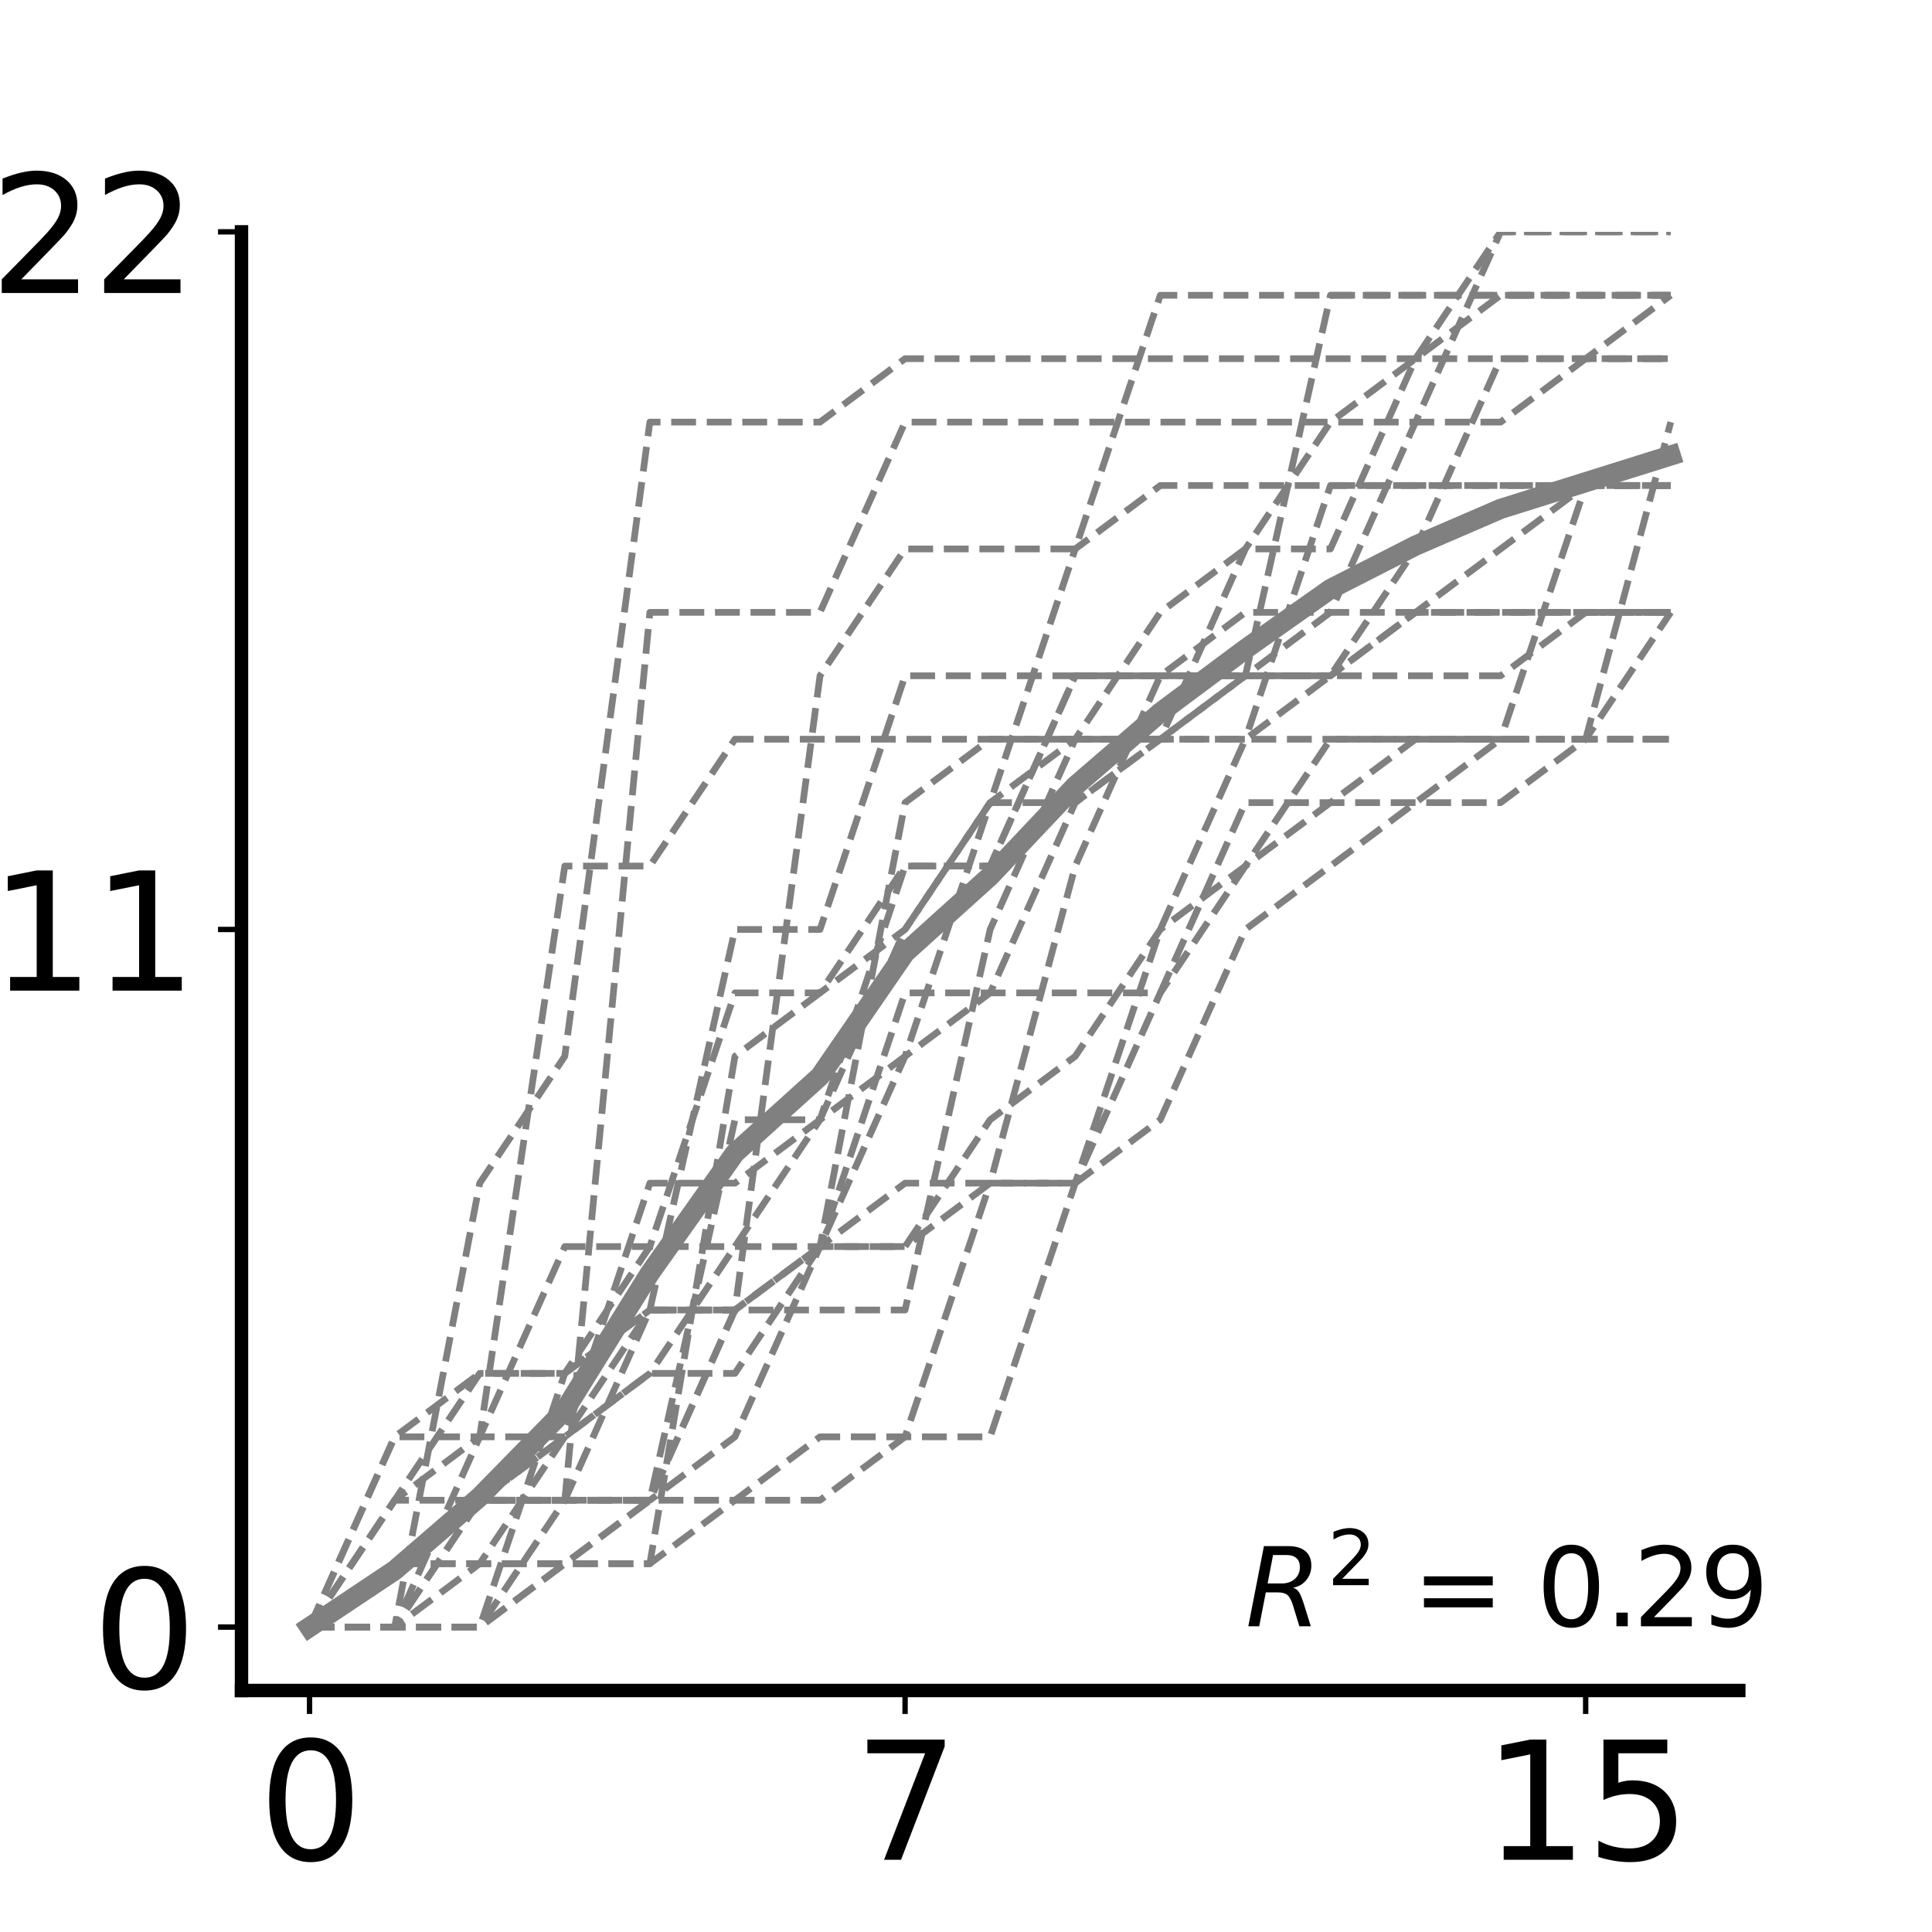 <?xml version="1.0" encoding="utf-8" standalone="no"?>
<!DOCTYPE svg PUBLIC "-//W3C//DTD SVG 1.1//EN"
  "http://www.w3.org/Graphics/SVG/1.1/DTD/svg11.dtd">
<svg xmlns:xlink="http://www.w3.org/1999/xlink" width="288pt" height="288pt" viewBox="0 0 288 288" xmlns="http://www.w3.org/2000/svg" version="1.1">
 <defs>
  <style type="text/css">*{stroke-linejoin: round; stroke-linecap: butt}</style>
 </defs>
 <g id="figure_1">
  <g id="patch_1">
   <path d="M 0 288 
L 288 288 
L 288 0 
L 0 0 
z
" style="fill: #ffffff"/>
  </g>
  <g id="axes_1">
   <g id="patch_2">
    <path d="M 36 252 
L 259.2 252 
L 259.2 34.56 
L 36 34.56 
z
" style="fill: #ffffff"/>
   </g>
   <g id="matplotlib.axis_1">
    <g id="xtick_1">
     <g id="line2d_1">
      <defs>
       <path id="m894d45bba4" d="M 0 0 
L 0 3.5 
" style="stroke: #000000; stroke-width: 0.8"/>
      </defs>
      <g>
       <use xlink:href="#m894d45bba4" x="46.145" y="252" style="stroke: #000000; stroke-width: 0.8"/>
      </g>
     </g>
     <g id="text_1">
      <!-- 0 -->
      <g transform="translate(38.51 277.236) scale(0.24 -0.24)">
       <defs>
        <path id="DejaVuSans-30" d="M 2034 4250 
Q 1547 4250 1301 3770 
Q 1056 3291 1056 2328 
Q 1056 1369 1301 889 
Q 1547 409 2034 409 
Q 2525 409 2770 889 
Q 3016 1369 3016 2328 
Q 3016 3291 2770 3770 
Q 2525 4250 2034 4250 
z
M 2034 4750 
Q 2819 4750 3233 4129 
Q 3647 3509 3647 2328 
Q 3647 1150 3233 529 
Q 2819 -91 2034 -91 
Q 1250 -91 836 529 
Q 422 1150 422 2328 
Q 422 3509 836 4129 
Q 1250 4750 2034 4750 
z
" transform="scale(0.016)"/>
       </defs>
       <use xlink:href="#DejaVuSans-30"/>
      </g>
     </g>
    </g>
    <g id="xtick_2">
     <g id="line2d_2">
      <g>
       <use xlink:href="#m894d45bba4" x="134.918" y="252" style="stroke: #000000; stroke-width: 0.8"/>
      </g>
     </g>
     <g id="text_2">
      <!-- 7 -->
      <g transform="translate(127.283 277.236) scale(0.24 -0.24)">
       <defs>
        <path id="DejaVuSans-37" d="M 525 4666 
L 3525 4666 
L 3525 4397 
L 1831 0 
L 1172 0 
L 2766 4134 
L 525 4134 
L 525 4666 
z
" transform="scale(0.016)"/>
       </defs>
       <use xlink:href="#DejaVuSans-37"/>
      </g>
     </g>
    </g>
    <g id="xtick_3">
     <g id="line2d_3">
      <g>
       <use xlink:href="#m894d45bba4" x="236.373" y="252" style="stroke: #000000; stroke-width: 0.8"/>
      </g>
     </g>
     <g id="text_3">
      <!-- 15 -->
      <g transform="translate(221.103 277.236) scale(0.24 -0.24)">
       <defs>
        <path id="DejaVuSans-31" d="M 794 531 
L 1825 531 
L 1825 4091 
L 703 3866 
L 703 4441 
L 1819 4666 
L 2450 4666 
L 2450 531 
L 3481 531 
L 3481 0 
L 794 0 
L 794 531 
z
" transform="scale(0.016)"/>
        <path id="DejaVuSans-35" d="M 691 4666 
L 3169 4666 
L 3169 4134 
L 1269 4134 
L 1269 2991 
Q 1406 3038 1543 3061 
Q 1681 3084 1819 3084 
Q 2600 3084 3056 2656 
Q 3513 2228 3513 1497 
Q 3513 744 3044 326 
Q 2575 -91 1722 -91 
Q 1428 -91 1123 -41 
Q 819 9 494 109 
L 494 744 
Q 775 591 1075 516 
Q 1375 441 1709 441 
Q 2250 441 2565 725 
Q 2881 1009 2881 1497 
Q 2881 1984 2565 2268 
Q 2250 2553 1709 2553 
Q 1456 2553 1204 2497 
Q 953 2441 691 2322 
L 691 4666 
z
" transform="scale(0.016)"/>
       </defs>
       <use xlink:href="#DejaVuSans-31"/>
       <use xlink:href="#DejaVuSans-35" x="63.623"/>
      </g>
     </g>
    </g>
   </g>
   <g id="matplotlib.axis_2">
    <g id="ytick_1">
     <g id="line2d_4">
      <defs>
       <path id="md7720a7fc2" d="M 0 0 
L -3.5 0 
" style="stroke: #000000; stroke-width: 0.8"/>
      </defs>
      <g>
       <use xlink:href="#md7720a7fc2" x="36" y="242.546" style="stroke: #000000; stroke-width: 0.8"/>
      </g>
     </g>
     <g id="text_4">
      <!-- 0 -->
      <g transform="translate(13.73 251.664) scale(0.24 -0.24)">
       <use xlink:href="#DejaVuSans-30"/>
      </g>
     </g>
    </g>
    <g id="ytick_2">
     <g id="line2d_5">
      <g>
       <use xlink:href="#md7720a7fc2" x="36" y="138.553" style="stroke: #000000; stroke-width: 0.8"/>
      </g>
     </g>
     <g id="text_5">
      <!-- 11 -->
      <g transform="translate(-1.54 147.671) scale(0.24 -0.24)">
       <use xlink:href="#DejaVuSans-31"/>
       <use xlink:href="#DejaVuSans-31" x="63.623"/>
      </g>
     </g>
    </g>
    <g id="ytick_3">
     <g id="line2d_6">
      <g>
       <use xlink:href="#md7720a7fc2" x="36" y="34.56" style="stroke: #000000; stroke-width: 0.8"/>
      </g>
     </g>
     <g id="text_6">
      <!-- 22 -->
      <g transform="translate(-1.54 43.678) scale(0.24 -0.24)">
       <defs>
        <path id="DejaVuSans-32" d="M 1228 531 
L 3431 531 
L 3431 0 
L 469 0 
L 469 531 
Q 828 903 1448 1529 
Q 2069 2156 2228 2338 
Q 2531 2678 2651 2914 
Q 2772 3150 2772 3378 
Q 2772 3750 2511 3984 
Q 2250 4219 1831 4219 
Q 1534 4219 1204 4116 
Q 875 4013 500 3803 
L 500 4441 
Q 881 4594 1212 4672 
Q 1544 4750 1819 4750 
Q 2544 4750 2975 4387 
Q 3406 4025 3406 3419 
Q 3406 3131 3298 2873 
Q 3191 2616 2906 2266 
Q 2828 2175 2409 1742 
Q 1991 1309 1228 531 
z
" transform="scale(0.016)"/>
       </defs>
       <use xlink:href="#DejaVuSans-32"/>
       <use xlink:href="#DejaVuSans-32" x="63.623"/>
      </g>
     </g>
    </g>
   </g>
   <g id="line2d_7">
    <path d="M 46.145 242.546 
L 58.827 234.087 
L 71.509 223.141 
L 84.191 210.204 
L 96.873 189.803 
L 109.555 171.891 
L 122.236 160.446 
L 134.918 142.036 
L 147.6 130.592 
L 160.282 117.157 
L 172.964 106.211 
L 185.645 96.757 
L 198.327 87.8 
L 211.009 81.332 
L 223.691 75.859 
L 236.373 71.878 
L 249.055 67.897 
" clip-path="url(#p7e249c1539)" style="fill: none; stroke: #808080; stroke-width: 3; stroke-linecap: square"/>
   </g>
   <g id="line2d_8">
    <path d="M 46.145 242.546 
L 58.827 223.638 
L 71.509 223.638 
L 84.191 223.638 
L 96.873 91.283 
L 109.555 91.283 
L 122.236 91.283 
L 134.918 62.922 
L 147.6 62.922 
L 160.282 62.922 
L 172.964 62.922 
L 185.645 62.922 
L 198.327 62.922 
L 211.009 62.922 
L 223.691 62.922 
L 236.373 53.468 
L 249.055 53.468 
" clip-path="url(#p7e249c1539)" style="fill: none; stroke-dasharray: 3.7,1.6; stroke-dashoffset: 0; stroke: #808080"/>
   </g>
   <g id="line2d_9">
    <path d="M 46.145 242.546 
L 58.827 242.546 
L 71.509 233.092 
L 84.191 214.184 
L 96.873 204.73 
L 109.555 185.823 
L 122.236 185.823 
L 134.918 148.007 
L 147.6 148.007 
L 160.282 148.007 
L 172.964 148.007 
L 185.645 119.645 
L 198.327 119.645 
L 211.009 119.645 
L 223.691 119.645 
L 236.373 110.191 
L 249.055 62.922 
" clip-path="url(#p7e249c1539)" style="fill: none; stroke-dasharray: 3.7,1.6; stroke-dashoffset: 0; stroke: #808080"/>
   </g>
   <g id="line2d_10">
    <path d="M 46.145 242.546 
L 58.827 242.546 
L 71.509 176.369 
L 84.191 157.461 
L 96.873 62.922 
L 109.555 62.922 
L 122.236 62.922 
L 134.918 53.468 
L 147.6 53.468 
L 160.282 53.468 
L 172.964 53.468 
L 185.645 53.468 
L 198.327 53.468 
L 211.009 53.468 
L 223.691 53.468 
L 236.373 53.468 
L 249.055 44.014 
" clip-path="url(#p7e249c1539)" style="fill: none; stroke-dasharray: 3.7,1.6; stroke-dashoffset: 0; stroke: #808080"/>
   </g>
   <g id="line2d_11">
    <path d="M 46.145 242.546 
L 58.827 214.184 
L 71.509 214.184 
L 84.191 129.099 
L 96.873 129.099 
L 109.555 110.191 
L 122.236 110.191 
L 134.918 110.191 
L 147.6 110.191 
L 160.282 110.191 
L 172.964 110.191 
L 185.645 100.737 
L 198.327 44.014 
L 211.009 44.014 
L 223.691 44.014 
L 236.373 44.014 
L 249.055 44.014 
" clip-path="url(#p7e249c1539)" style="fill: none; stroke-dasharray: 3.7,1.6; stroke-dashoffset: 0; stroke: #808080"/>
   </g>
   <g id="line2d_12">
    <path d="M 46.145 242.546 
L 58.827 233.092 
L 71.509 233.092 
L 84.191 233.092 
L 96.873 233.092 
L 109.555 157.461 
L 122.236 148.007 
L 134.918 129.099 
L 147.6 129.099 
L 160.282 100.737 
L 172.964 100.737 
L 185.645 100.737 
L 198.327 100.737 
L 211.009 91.283 
L 223.691 91.283 
L 236.373 91.283 
L 249.055 91.283 
" clip-path="url(#p7e249c1539)" style="fill: none; stroke-dasharray: 3.7,1.6; stroke-dashoffset: 0; stroke: #808080"/>
   </g>
   <g id="line2d_13">
    <path d="M 46.145 242.546 
L 58.827 242.546 
L 71.509 223.638 
L 84.191 223.638 
L 96.873 195.277 
L 109.555 195.277 
L 122.236 185.823 
L 134.918 176.369 
L 147.6 176.369 
L 160.282 176.369 
L 172.964 166.915 
L 185.645 138.553 
L 198.327 129.099 
L 211.009 119.645 
L 223.691 110.191 
L 236.373 110.191 
L 249.055 91.283 
" clip-path="url(#p7e249c1539)" style="fill: none; stroke-dasharray: 3.7,1.6; stroke-dashoffset: 0; stroke: #808080"/>
   </g>
   <g id="line2d_14">
    <path d="M 46.145 242.546 
L 58.827 233.092 
L 71.509 223.638 
L 84.191 214.184 
L 96.873 204.73 
L 109.555 204.73 
L 122.236 185.823 
L 134.918 157.461 
L 147.6 148.007 
L 160.282 119.645 
L 172.964 110.191 
L 185.645 110.191 
L 198.327 72.376 
L 211.009 72.376 
L 223.691 72.376 
L 236.373 72.376 
L 249.055 72.376 
" clip-path="url(#p7e249c1539)" style="fill: none; stroke-dasharray: 3.7,1.6; stroke-dashoffset: 0; stroke: #808080"/>
   </g>
   <g id="line2d_15">
    <path d="M 46.145 242.546 
L 58.827 223.638 
L 71.509 204.73 
L 84.191 204.73 
L 96.873 195.277 
L 109.555 138.553 
L 122.236 138.553 
L 134.918 100.737 
L 147.6 100.737 
L 160.282 100.737 
L 172.964 100.737 
L 185.645 100.737 
L 198.327 100.737 
L 211.009 100.737 
L 223.691 100.737 
L 236.373 91.283 
L 249.055 91.283 
" clip-path="url(#p7e249c1539)" style="fill: none; stroke-dasharray: 3.7,1.6; stroke-dashoffset: 0; stroke: #808080"/>
   </g>
   <g id="line2d_16">
    <path d="M 46.145 242.546 
L 58.827 242.546 
L 71.509 242.546 
L 84.191 223.638 
L 96.873 223.638 
L 109.555 214.184 
L 122.236 185.823 
L 134.918 185.823 
L 147.6 176.369 
L 160.282 129.099 
L 172.964 100.737 
L 185.645 91.283 
L 198.327 91.283 
L 211.009 91.283 
L 223.691 91.283 
L 236.373 91.283 
L 249.055 91.283 
" clip-path="url(#p7e249c1539)" style="fill: none; stroke-dasharray: 3.7,1.6; stroke-dashoffset: 0; stroke: #808080"/>
   </g>
   <g id="line2d_17">
    <path d="M 46.145 242.546 
L 58.827 233.092 
L 71.509 223.638 
L 84.191 223.638 
L 96.873 223.638 
L 109.555 195.277 
L 122.236 195.277 
L 134.918 195.277 
L 147.6 138.553 
L 160.282 110.191 
L 172.964 110.191 
L 185.645 81.83 
L 198.327 62.922 
L 211.009 53.468 
L 223.691 44.014 
L 236.373 44.014 
L 249.055 44.014 
" clip-path="url(#p7e249c1539)" style="fill: none; stroke-dasharray: 3.7,1.6; stroke-dashoffset: 0; stroke: #808080"/>
   </g>
   <g id="line2d_18">
    <path d="M 46.145 242.546 
L 58.827 242.546 
L 71.509 242.546 
L 84.191 204.73 
L 96.873 185.823 
L 109.555 185.823 
L 122.236 166.915 
L 134.918 129.099 
L 147.6 129.099 
L 160.282 100.737 
L 172.964 100.737 
L 185.645 100.737 
L 198.327 100.737 
L 211.009 91.283 
L 223.691 81.83 
L 236.373 72.376 
L 249.055 72.376 
" clip-path="url(#p7e249c1539)" style="fill: none; stroke-dasharray: 3.7,1.6; stroke-dashoffset: 0; stroke: #808080"/>
   </g>
   <g id="line2d_19">
    <path d="M 46.145 242.546 
L 58.827 242.546 
L 71.509 214.184 
L 84.191 185.823 
L 96.873 185.823 
L 109.555 148.007 
L 122.236 148.007 
L 134.918 138.553 
L 147.6 119.645 
L 160.282 81.83 
L 172.964 72.376 
L 185.645 72.376 
L 198.327 72.376 
L 211.009 72.376 
L 223.691 72.376 
L 236.373 72.376 
L 249.055 72.376 
" clip-path="url(#p7e249c1539)" style="fill: none; stroke-dasharray: 3.7,1.6; stroke-dashoffset: 0; stroke: #808080"/>
   </g>
   <g id="line2d_20">
    <path d="M 46.145 242.546 
L 58.827 233.092 
L 71.509 233.092 
L 84.191 233.092 
L 96.873 233.092 
L 109.555 223.638 
L 122.236 214.184 
L 134.918 214.184 
L 147.6 176.369 
L 160.282 176.369 
L 172.964 148.007 
L 185.645 129.099 
L 198.327 119.645 
L 211.009 110.191 
L 223.691 110.191 
L 236.373 110.191 
L 249.055 110.191 
" clip-path="url(#p7e249c1539)" style="fill: none; stroke-dasharray: 3.7,1.6; stroke-dashoffset: 0; stroke: #808080"/>
   </g>
   <g id="line2d_21">
    <path d="M 46.145 242.546 
L 58.827 242.546 
L 71.509 223.638 
L 84.191 214.184 
L 96.873 176.369 
L 109.555 176.369 
L 122.236 166.915 
L 134.918 157.461 
L 147.6 119.645 
L 160.282 119.645 
L 172.964 110.191 
L 185.645 110.191 
L 198.327 100.737 
L 211.009 81.83 
L 223.691 53.468 
L 236.373 53.468 
L 249.055 53.468 
" clip-path="url(#p7e249c1539)" style="fill: none; stroke-dasharray: 3.7,1.6; stroke-dashoffset: 0; stroke: #808080"/>
   </g>
   <g id="line2d_22">
    <path d="M 46.145 242.546 
L 58.827 242.546 
L 71.509 242.546 
L 84.191 233.092 
L 96.873 223.638 
L 109.555 166.915 
L 122.236 166.915 
L 134.918 138.553 
L 147.6 119.645 
L 160.282 110.191 
L 172.964 110.191 
L 185.645 100.737 
L 198.327 91.283 
L 211.009 62.922 
L 223.691 34.56 
L 236.373 34.56 
L 249.055 34.56 
" clip-path="url(#p7e249c1539)" style="fill: none; stroke-dasharray: 3.7,1.6; stroke-dashoffset: 0; stroke: #808080"/>
   </g>
   <g id="line2d_23">
    <path d="M 46.145 242.546 
L 58.827 242.546 
L 71.509 242.546 
L 84.191 233.092 
L 96.873 223.638 
L 109.555 223.638 
L 122.236 223.638 
L 134.918 214.184 
L 147.6 214.184 
L 160.282 176.369 
L 172.964 138.553 
L 185.645 110.191 
L 198.327 110.191 
L 211.009 110.191 
L 223.691 110.191 
L 236.373 110.191 
L 249.055 110.191 
" clip-path="url(#p7e249c1539)" style="fill: none; stroke-dasharray: 3.7,1.6; stroke-dashoffset: 0; stroke: #808080"/>
   </g>
   <g id="line2d_24">
    <path d="M 46.145 242.546 
L 58.827 233.092 
L 71.509 223.638 
L 84.191 223.638 
L 96.873 223.638 
L 109.555 195.277 
L 122.236 100.737 
L 134.918 81.83 
L 147.6 81.83 
L 160.282 81.83 
L 172.964 44.014 
L 185.645 44.014 
L 198.327 44.014 
L 211.009 44.014 
L 223.691 44.014 
L 236.373 44.014 
L 249.055 44.014 
" clip-path="url(#p7e249c1539)" style="fill: none; stroke-dasharray: 3.7,1.6; stroke-dashoffset: 0; stroke: #808080"/>
   </g>
   <g id="line2d_25">
    <path d="M 46.145 242.546 
L 58.827 223.638 
L 71.509 214.184 
L 84.191 214.184 
L 96.873 195.277 
L 109.555 195.277 
L 122.236 185.823 
L 134.918 119.645 
L 147.6 110.191 
L 160.282 110.191 
L 172.964 91.283 
L 185.645 81.83 
L 198.327 81.83 
L 211.009 53.468 
L 223.691 34.56 
L 236.373 34.56 
L 249.055 34.56 
" clip-path="url(#p7e249c1539)" style="fill: none; stroke-dasharray: 3.7,1.6; stroke-dashoffset: 0; stroke: #808080"/>
   </g>
   <g id="line2d_26">
    <path d="M 46.145 242.546 
L 58.827 214.184 
L 71.509 204.73 
L 84.191 204.73 
L 96.873 195.277 
L 109.555 195.277 
L 122.236 185.823 
L 134.918 185.823 
L 147.6 166.915 
L 160.282 157.461 
L 172.964 138.553 
L 185.645 129.099 
L 198.327 110.191 
L 211.009 110.191 
L 223.691 110.191 
L 236.373 72.376 
L 249.055 72.376 
" clip-path="url(#p7e249c1539)" style="fill: none; stroke-dasharray: 3.7,1.6; stroke-dashoffset: 0; stroke: #808080"/>
   </g>
   <g id="patch_3">
    <path d="M 36 252 
L 36 34.56 
" style="fill: none; stroke: #000000; stroke-width: 2; stroke-linejoin: miter; stroke-linecap: square"/>
   </g>
   <g id="patch_4">
    <path d="M 36 252 
L 259.2 252 
" style="fill: none; stroke: #000000; stroke-width: 2; stroke-linejoin: miter; stroke-linecap: square"/>
   </g>
   <g id="text_7">
    <!-- $R^2$ = 0.29 -->
    <g transform="translate(185.645 242.546) scale(0.16 -0.16)">
     <defs>
      <path id="DejaVuSans-Oblique-52" d="M 1613 4147 
L 1294 2491 
L 2106 2491 
Q 2584 2491 2879 2755 
Q 3175 3019 3175 3444 
Q 3175 3784 2976 3965 
Q 2778 4147 2406 4147 
L 1613 4147 
z
M 2772 2241 
Q 2972 2194 3105 2009 
Q 3238 1825 3413 1275 
L 3809 0 
L 3144 0 
L 2778 1197 
Q 2638 1659 2453 1815 
Q 2269 1972 1888 1972 
L 1191 1972 
L 806 0 
L 172 0 
L 1081 4666 
L 2503 4666 
Q 3150 4666 3495 4373 
Q 3841 4081 3841 3531 
Q 3841 3044 3547 2687 
Q 3253 2331 2772 2241 
z
" transform="scale(0.016)"/>
      <path id="DejaVuSans-20" transform="scale(0.016)"/>
      <path id="DejaVuSans-3d" d="M 678 2906 
L 4684 2906 
L 4684 2381 
L 678 2381 
L 678 2906 
z
M 678 1631 
L 4684 1631 
L 4684 1100 
L 678 1100 
L 678 1631 
z
" transform="scale(0.016)"/>
      <path id="DejaVuSans-2e" d="M 684 794 
L 1344 794 
L 1344 0 
L 684 0 
L 684 794 
z
" transform="scale(0.016)"/>
      <path id="DejaVuSans-39" d="M 703 97 
L 703 672 
Q 941 559 1184 500 
Q 1428 441 1663 441 
Q 2288 441 2617 861 
Q 2947 1281 2994 2138 
Q 2813 1869 2534 1725 
Q 2256 1581 1919 1581 
Q 1219 1581 811 2004 
Q 403 2428 403 3163 
Q 403 3881 828 4315 
Q 1253 4750 1959 4750 
Q 2769 4750 3195 4129 
Q 3622 3509 3622 2328 
Q 3622 1225 3098 567 
Q 2575 -91 1691 -91 
Q 1453 -91 1209 -44 
Q 966 3 703 97 
z
M 1959 2075 
Q 2384 2075 2632 2365 
Q 2881 2656 2881 3163 
Q 2881 3666 2632 3958 
Q 2384 4250 1959 4250 
Q 1534 4250 1286 3958 
Q 1038 3666 1038 3163 
Q 1038 2656 1286 2365 
Q 1534 2075 1959 2075 
z
" transform="scale(0.016)"/>
     </defs>
     <use xlink:href="#DejaVuSans-Oblique-52" transform="translate(0 0.766)"/>
     <use xlink:href="#DejaVuSans-32" transform="translate(76.499 39.047) scale(0.7)"/>
     <use xlink:href="#DejaVuSans-20" transform="translate(123.77 0.766)"/>
     <use xlink:href="#DejaVuSans-3d" transform="translate(155.557 0.766)"/>
     <use xlink:href="#DejaVuSans-20" transform="translate(239.346 0.766)"/>
     <use xlink:href="#DejaVuSans-30" transform="translate(271.133 0.766)"/>
     <use xlink:href="#DejaVuSans-2e" transform="translate(334.756 0.766)"/>
     <use xlink:href="#DejaVuSans-32" transform="translate(361.043 0.766)"/>
     <use xlink:href="#DejaVuSans-39" transform="translate(422.916 0.766)"/>
    </g>
   </g>
  </g>
 </g>
 <defs>
  <clipPath id="p7e249c1539">
   <rect x="36" y="34.56" width="223.2" height="217.44"/>
  </clipPath>
 </defs>
</svg>
